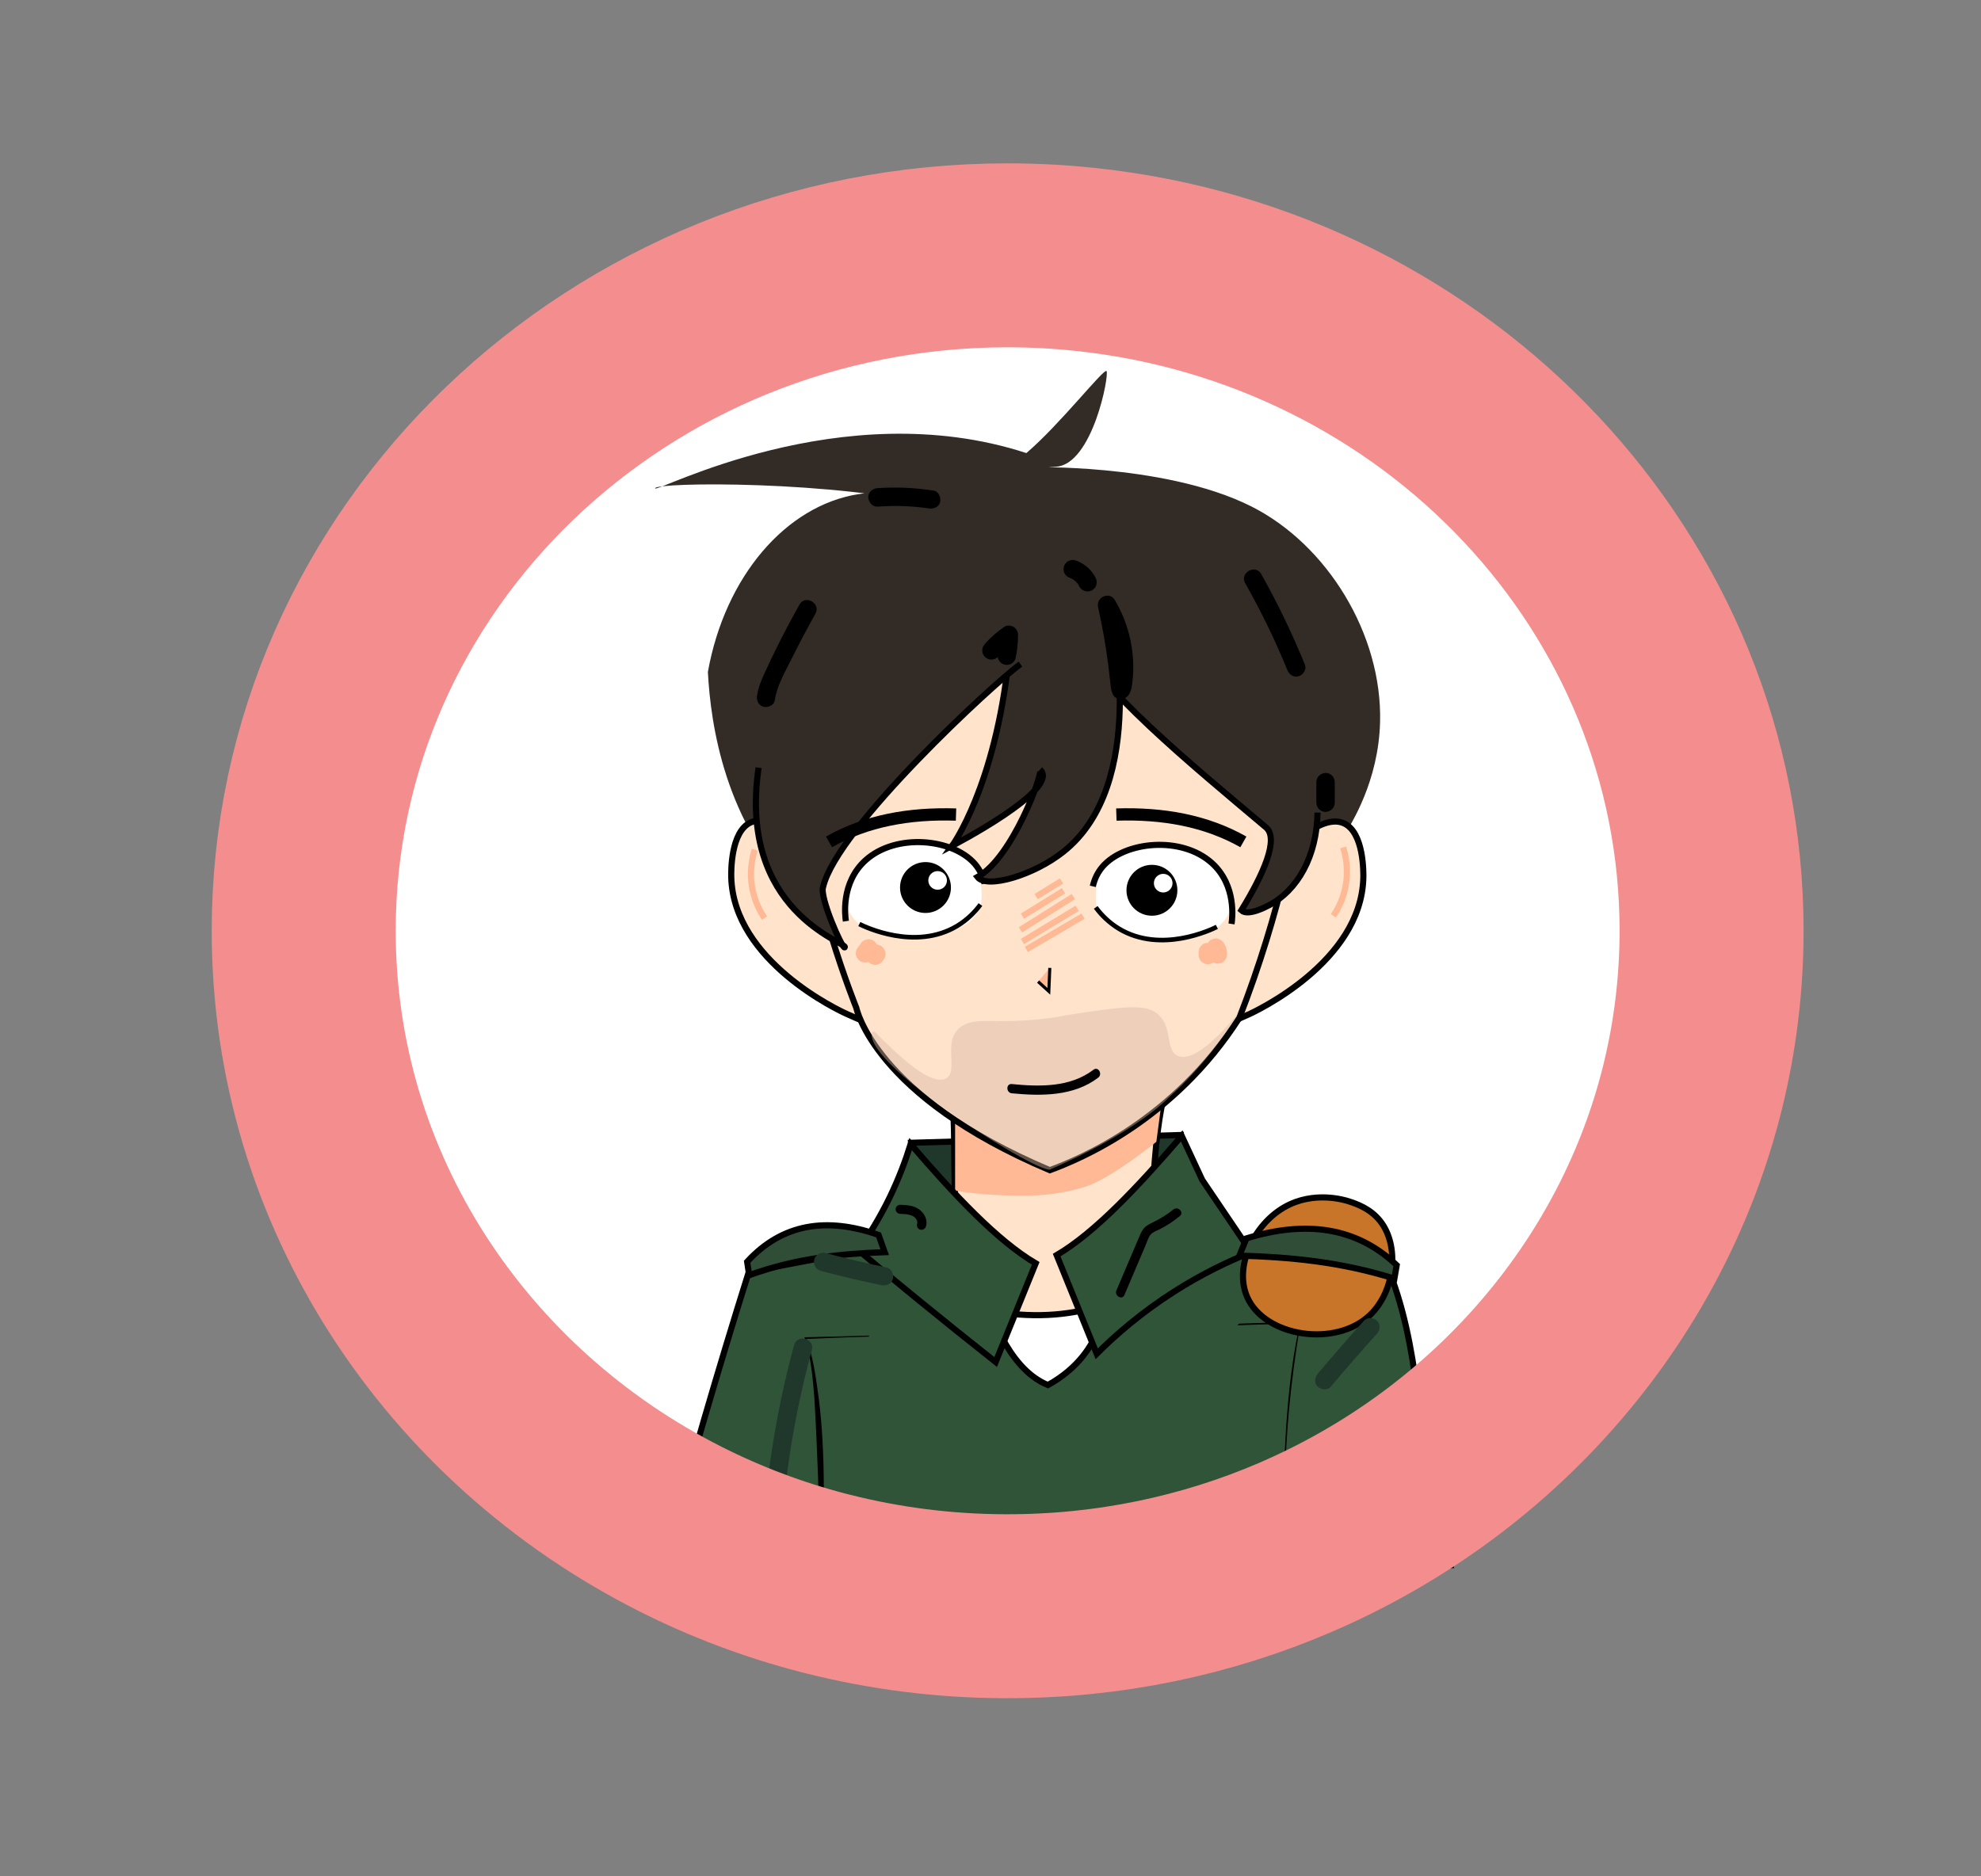 <?xml version="1.0" encoding="utf-8"?>
<!-- Generator: Adobe Illustrator 28.3.0, SVG Export Plug-In . SVG Version: 6.00 Build 0)  -->
<svg version="1.1" id="Layer_1" xmlns="http://www.w3.org/2000/svg" xmlns:xlink="http://www.w3.org/1999/xlink" x="0px" y="0px"
	 viewBox="0 0 323 306" style="enable-background:new 0 0 323 306;" xml:space="preserve">
<rect x="0" y="0" width="323" height="306" fill="#808080" stroke="none"/>
<style type="text/css">
	.st0{fill:#FFFFFF;}
	.st1{fill:#20382B;stroke:#000000;stroke-miterlimit:10;}
	.st2{fill:#FFE3CB;stroke:#000000;stroke-miterlimit:10;}
	.st3{fill:#FFB995;}
	.st4{fill:#332C26;}
	.st5{fill:none;stroke:#000000;stroke-miterlimit:10;}
	.st6{stroke:#000000;stroke-width:0.5;stroke-miterlimit:10;}
	.st7{fill:none;stroke:#000000;stroke-width:0.75;stroke-miterlimit:10;}
	.st8{fill:#332C26;stroke:#000000;stroke-miterlimit:10;}
	.st9{fill:none;stroke:#FFB995;stroke-miterlimit:10;}
	.st10{opacity:0.44;fill:#D8B8A3;}
	.st11{fill:#FFB995;stroke:#000000;stroke-width:0.5;stroke-miterlimit:10;}
	.st12{fill:none;stroke:#000000;stroke-width:2;stroke-miterlimit:10;}
	.st13{fill:#305437;stroke:#000000;stroke-miterlimit:10;}
	.st14{fill:#305437;}
	.st15{fill:#FFFFFF;stroke:#000000;stroke-miterlimit:10;}
	.st16{fill:#C87529;stroke:#000000;stroke-miterlimit:10;}
	.st17{fill:#304D37;stroke:#000000;stroke-miterlimit:10;}
	.st18{fill:#20382B;}
	.st19{fill:none;stroke:#F48E8E;stroke-width:30;stroke-miterlimit:10;}
</style>
<g>
	<path class="st0" d="M283.53,152.48c0,39.59-21.76,74.31-54.43,93.73c-7.62,4.53-15.84,8.23-24.51,10.96
		c-0.14,0.04-0.27,0.09-0.41,0.13c-11.15,3.47-23.06,5.35-35.42,5.35c-4.32,0-8.57-0.23-12.77-0.68
		c-9.77-1.04-19.17-3.25-28.04-6.49c-0.49-0.18-0.98-0.36-1.46-0.55c-2.71-1.03-5.37-2.16-7.97-3.37c-4.8-2.24-9.41-4.8-13.8-7.64
		c-30.6-19.79-50.73-53.36-50.73-91.43c0-60.84,51.38-110.16,114.77-110.16c0.19,0,0.38,0,0.56,0
		C232.45,42.61,283.53,91.82,283.53,152.48z"/>
	<g>
		<path class="st1" d="M148.55,186.37c14.66-0.42,29.31-0.85,43.97-1.27c-0.43,11.73-10.07,21.16-21.67,21.35
			C159.46,206.63,149.64,197.85,148.55,186.37z"/>
		<path class="st2" d="M190.29,171.71c0.84,7.5-1.91,4.14-2.55,28.68c-0.94,2.95-2.86,8.22-7.01,13.7
			c-3.19,4.21-5.94,7.84-9.56,7.97c-6.03,0.21-10.69-9.45-12.74-13.7c-4.31-8.92-1.91-20.39-3.5-33.77
			C161.63,166.22,176.81,164.1,190.29,171.71z"/>
		<g>
			<path class="st3" d="M155.72,174.42c3.82-2.05,11.61-5.51,21.77-5.13c5.36,0.2,9.79,1.41,12.96,2.58
				c-0.64,4.78-1.27,9.56-1.91,14.34c0,0-7.34,5.97-11.57,7.32c-5.49,1.74-10.49,1.56-14.84,1.34c-2.69-0.14-4.9-0.44-6.4-0.69
				V174.42z"/>
		</g>
		<path class="st4" d="M218.65,136.98c1.76-2.57,6.13-9.68,6.37-19.24c0.36-14.27-8.59-28.87-20.93-35.12
			c-14.7-7.44-38.38-6.17-31.96-6.5c6.05-0.32,8.8-15.2,8.28-15.61c-0.49-0.4-7.55,8.67-13.06,13.38
			c-30.27-9.88-60.62,6.68-60.54,5.74c0.08-0.99,29.3-1.37,47.32,3.15c0.06,0.01,0.1,0.02,0.16,0.04c-3.72-1.7-8.75-3.12-14.34-2.23
			c-11.82,1.88-21.74,13.43-24.53,28.99c0.44,8.57,2.77,24.81,14.97,36.64C154.82,169.91,202.66,160.3,218.65,136.98z"/>
		<path class="st2" d="M122.42,134.12c-3.31,1.46-3.21,8.11-3.19,8.92c0.35,13.75,17.69,21.81,18.8,22.3
			c3.84,1.72,7.84,3.52,9.56,1.91c3.32-3.1-4.05-16.87-12.74-25.81C131.86,138.37,126.13,132.48,122.42,134.12z"/>
		<path class="st2" d="M219.1,134.26c3.31,1.46,3.21,8.11,3.19,8.92c-0.35,13.75-17.69,21.81-18.8,22.3
			c-3.84,1.72-7.84,3.52-9.56,1.91c-3.32-3.1,4.05-16.87,12.74-25.81C209.67,138.51,215.39,132.62,219.1,134.26z"/>
		<path class="st2" d="M130.71,129.34c0.96,15.29,8.92,35.05,8.92,35.05s2.87,14.34,31.54,26.45c4.9-1.8,20.23-8.14,30.91-24.85
			c6.69-17.21,9.99-33.36,9.56-38.55c-2.87-18.05-17.28-41.47-39.19-42.06C149.44,84.75,133.14,109.71,130.71,129.34z"/>
		<path class="st0" d="M179.31,149.17c-0.75-1.31-0.68-2.61-0.61-3.67c0.03-0.48,0.21-3.56,2.15-5.39
			c3.69-3.48,14.49-3.18,18.44,1.71c1.78,2.2,2.45,5.67,0.31,8.33c-2.95,3.66-9.23,3.28-10.76,3.18
			C187.99,153.28,181.4,152.81,179.31,149.17z"/>
		<path class="st5" d="M200.8,150.68c0.12-0.78,0.86-6.26-3.19-9.92c-4.98-4.51-14.26-3.56-17.84,0.58
			c-0.92,1.07-1.37,2.24-1.59,3.21"/>
		<circle class="st6" cx="187.82" cy="145.19" r="3.9"/>
		<path class="st7" d="M198.41,151.16c-0.96,0.48-9.12,4.39-15.93,0.32c-1.68-1.01-2.92-2.28-3.82-3.5"/>
		<circle class="st0" cx="189.66" cy="144.03" r="1.52"/>
		<path class="st0" d="M159.41,148.72c0.75-1.31,0.68-2.61,0.61-3.67c-0.03-0.48-0.21-3.56-2.15-5.39
			c-3.69-3.48-14.49-3.18-18.44,1.71c-1.78,2.2-2.45,5.67-0.31,8.33c2.95,3.66,9.23,3.28,10.76,3.18
			C150.73,152.83,157.31,152.36,159.41,148.72z"/>
		<path class="st5" d="M137.92,150.23c-0.12-0.78-0.86-6.26,3.19-9.92c4.98-4.51,14.26-3.56,17.84,0.58
			c0.92,1.07,1.37,2.24,1.59,3.21"/>
		<circle class="st6" cx="150.9" cy="144.74" r="3.9"/>
		<circle class="st0" cx="152.88" cy="143.58" r="1.52"/>
		<path class="st7" d="M140.11,150.7c0.96,0.48,9.12,4.39,15.93,0.32c1.68-1.01,2.92-2.28,3.82-3.5"/>
		<path class="st8" d="M164.48,107.35c-2.23,21.03-9.24,30.59-9.24,30.59s17.84-9.24,14.34-12.43c0.56,0.47-4.46,14.34-10.2,17.52
			c1.51,1.97,9.14-0.26,14.02-4.14c13.81-10.99,8.19-37.32,7.33-41.1"/>
		<path class="st8" d="M174.36,102.89c4.46,9.19,19.78,21.69,32.05,32.04c2.2,1.85-0.45,7.72-4.01,13.53
			c1.04,0.98,3.89-0.5,4.49-0.82c4.7-2.45,7.83-8.04,7.93-15.12"/>
		<path class="st5" d="M130.71,145.23"/>
		<path class="st4" d="M215.14,130.61c5.33-4.52-2.44-34.56-24.21-45.88c-20.71-10.77-49.34-2.11-60.86,16.25
			c-6.63,10.57-8.72,26.01-3.5,29.31c9.19,5.82,39.83-26.73,43.49-23.1c1.59,1.58-3.54,8.34-1.43,10.36
			c2.23,2.14,8.26-5.16,15.77-3.98c7.42,1.17,7.71,9.26,18.8,14.66C206.22,129.69,212.58,132.79,215.14,130.61z"/>
		<g>
			<g>
				<path d="M165.59,107.35c0.27-1.25,0.41-2.54,0.4-3.82c-0.01-0.53-0.28-1.03-0.74-1.3c-0.44-0.26-1.08-0.3-1.51,0
					c-1.16,0.8-2.23,1.72-3.15,2.78c-0.26,0.3-0.44,0.65-0.44,1.06c0,0.37,0.16,0.81,0.44,1.06c0.29,0.26,0.66,0.46,1.06,0.44
					c0.38-0.02,0.8-0.14,1.06-0.44c0.65-0.75,1.37-1.43,2.16-2.04c-0.1,0.08-0.2,0.16-0.3,0.23c0.22-0.17,0.45-0.34,0.69-0.5
					c-0.75-0.43-1.5-0.86-2.26-1.3c0.01,0.75-0.04,1.5-0.14,2.24c0.02-0.13,0.04-0.27,0.05-0.4c-0.05,0.39-0.12,0.78-0.2,1.17
					c-0.08,0.39-0.06,0.8,0.15,1.16c0.18,0.31,0.54,0.61,0.9,0.69c0.38,0.09,0.82,0.07,1.16-0.15
					C165.22,108.04,165.51,107.73,165.59,107.35L165.59,107.35z"/>
			</g>
		</g>
		<g>
			<path d="M182.78,112.48c-0.24,0-0.27-2.34-0.99-6.96c-0.45-2.91-0.95-5.29-1.31-6.91c0.87,1.45,1.95,3.66,2.47,6.51
				C183.66,108.95,183.07,112.48,182.78,112.48z"/>
			<g>
				<path d="M183.18,111.04c-0.17-0.03,1.06,0.62,0.97,0.93c0.01-0.02-0.03-0.07-0.03-0.1c-0.01-0.1-0.03-0.21-0.06-0.31
					c-0.05-0.25,0.04,0.3,0.01,0.1c-0.01-0.08-0.02-0.17-0.03-0.25c-0.02-0.2-0.05-0.4-0.07-0.6c-0.14-1.27-0.29-2.53-0.46-3.79
					c-0.4-2.95-0.94-5.89-1.58-8.8c-0.91,0.39-1.83,0.77-2.74,1.16c1.24,2.09,2.1,4.39,2.43,6.81c0.18,1.31,0.21,2.65,0.13,3.96
					c-0.02,0.27-0.04,0.54-0.07,0.8c-0.03,0.27,0.03-0.18-0.01,0.06c-0.02,0.11-0.03,0.22-0.06,0.33c-0.03,0.14-0.07,0.27-0.1,0.41
					c-0.07,0.33,0.16-0.27,0.22-0.32c0.22-0.13,0.44-0.26,0.66-0.39c-0.01,0-0.01,0-0.02,0.01c-1.85,0.53-1.06,3.43,0.8,2.89
					c1.2-0.35,1.34-1.71,1.47-2.75c0.18-1.44,0.18-2.91,0.05-4.35c-0.3-3.18-1.28-6.22-2.91-8.97c-0.88-1.49-3.11-0.49-2.74,1.16
					c0.7,3.14,1.27,6.31,1.67,9.5c0.13,1.06,0.23,2.13,0.37,3.2c0.11,0.85,0.24,2.03,1.3,2.22c0.8,0.15,1.62-0.22,1.85-1.05
					C184.43,112.15,183.98,111.18,183.18,111.04z"/>
			</g>
		</g>
		<g>
			<g>
				<path d="M217.63,130.91c0-1.12,0-2.24,0-3.36c0-0.38-0.17-0.79-0.44-1.06c-0.26-0.26-0.69-0.46-1.06-0.44
					c-0.81,0.04-1.5,0.66-1.5,1.5c0,1.12,0,2.24,0,3.36c0,0.38,0.17,0.79,0.44,1.06c0.26,0.26,0.69,0.46,1.06,0.44
					C216.94,132.37,217.63,131.75,217.63,130.91L217.63,130.91z"/>
			</g>
		</g>
		<g>
			<g>
				<path d="M143.07,82.62c1.44-0.1,2.87-0.13,4.31-0.08c0.7,0.03,1.41,0.07,2.11,0.14c0.73,0.07,1.38,0.15,1.95,0.23
					c0.77,0.12,1.65-0.19,1.85-1.05c0.16-0.71-0.22-1.72-1.05-1.85c-3.04-0.46-6.1-0.62-9.17-0.4c-0.78,0.06-1.54,0.65-1.5,1.5
					C141.61,81.88,142.24,82.68,143.07,82.62L143.07,82.62z"/>
			</g>
		</g>
		<g>
			<g>
				<path d="M178.61,94.18c-0.12-0.25-0.27-0.49-0.44-0.72c-0.24-0.32-0.49-0.64-0.8-0.9c-0.62-0.54-1.29-0.93-2.06-1.19
					c-0.36-0.12-0.84-0.03-1.16,0.15c-0.31,0.18-0.61,0.54-0.69,0.9c-0.09,0.38-0.07,0.81,0.15,1.16c0.22,0.34,0.51,0.56,0.9,0.69
					c0.09,0.03,0.18,0.07,0.27,0.1c-0.12-0.05-0.24-0.1-0.36-0.15c0.34,0.14,0.65,0.33,0.94,0.55c-0.1-0.08-0.2-0.16-0.3-0.23
					c0.28,0.22,0.53,0.47,0.75,0.75c-0.08-0.1-0.16-0.2-0.23-0.3c0.17,0.22,0.32,0.46,0.44,0.72c0.16,0.32,0.56,0.6,0.9,0.69
					c0.36,0.1,0.84,0.05,1.16-0.15c0.32-0.21,0.6-0.51,0.69-0.9c0.02-0.13,0.04-0.27,0.05-0.4
					C178.81,94.67,178.74,94.42,178.61,94.18L178.61,94.18z"/>
			</g>
		</g>
		<g>
			<g>
				<path d="M203.03,95.12c2.58,4.56,4.88,9.27,6.85,14.12c0.3,0.75,1,1.28,1.85,1.05c0.71-0.2,1.35-1.09,1.05-1.85
					c-2.07-5.09-4.45-10.05-7.15-14.83C204.67,91.93,202.07,93.44,203.03,95.12L203.03,95.12z"/>
			</g>
		</g>
		<g>
			<g>
				<path d="M126.33,114.21c0.35-2.46,1.77-4.8,2.86-7c1.19-2.4,2.45-4.77,3.76-7.11c0.95-1.68-1.64-3.2-2.59-1.51
					c-1.36,2.42-2.66,4.87-3.88,7.36c-0.61,1.24-1.21,2.48-1.78,3.74c-0.55,1.2-1.07,2.41-1.26,3.73c-0.12,0.8,0.2,1.61,1.05,1.85
					C125.19,115.45,126.22,115.02,126.33,114.21L126.33,114.21z"/>
			</g>
		</g>
		<path class="st9" d="M123.06,138.58c-0.38,1.2-0.98,3.68-0.32,6.69c0.44,2.02,1.29,3.53,1.91,4.46"/>
		<path class="st9" d="M219,138.2c0.38,1.2,0.98,3.68,0.32,6.69c-0.44,2.02-1.29,3.53-1.91,4.46"/>
		<path class="st10" d="M201.92,165.18c-0.05,0-6.48,8.49-9.88,7.01c-2.16-0.94-0.67-4.87-3.5-7.01c-1.97-1.48-5.75-0.96-13.22,0.16
			c-2.43,0.36-2.07,0.4-3.82,0.64c-9.38,1.29-12.48-0.41-14.97,1.59c-2.9,2.32-0.19,7.09-2.23,8.28
			c-3.19,1.86-11.57-7.73-11.79-7.65c-0.16,0.06-0.35,0.12-0.38,0.28c-0.86,5.64,28.36,23.72,29.21,22.18
			c0,0,13.06-5.42,19.44-11.87C196.08,173.97,199.63,169,201.92,165.18z"/>
		<line class="st9" x1="173.08" y1="143.67" x2="168.94" y2="146.22"/>
		<line class="st9" x1="173.4" y1="145.27" x2="166.71" y2="149.41"/>
		<line class="st9" x1="175" y1="146.22" x2="166.39" y2="151.64"/>
		<line class="st9" x1="175.63" y1="148.13" x2="166.71" y2="153.55"/>
		<line class="st9" x1="176.59" y1="149.41" x2="167.35" y2="154.83"/>
		<path class="st11" d="M171.17,157.85c-0.05,1.27-0.11,2.55-0.16,3.82c-0.58-0.53-1.17-1.06-1.75-1.59"/>
		<g>
			<g>
				<path class="st3" d="M140.32,153.92c-0.19,0.26-0.39,0.52-0.58,0.78c-0.11,0.17-0.17,0.36-0.18,0.56
					c-0.04,0.2-0.04,0.4,0.03,0.6c0.05,0.2,0.14,0.37,0.27,0.51c0.11,0.16,0.25,0.29,0.42,0.39c0.12,0.05,0.24,0.1,0.36,0.15
					c0.27,0.07,0.53,0.07,0.8,0c0.12-0.05,0.24-0.1,0.36-0.15c0.23-0.13,0.4-0.31,0.54-0.54c0.19-0.26,0.39-0.52,0.58-0.78
					c0.11-0.17,0.17-0.36,0.18-0.56c0.04-0.2,0.04-0.4-0.03-0.6c-0.05-0.2-0.14-0.37-0.27-0.51c-0.11-0.16-0.25-0.29-0.42-0.39
					c-0.12-0.05-0.24-0.1-0.36-0.15c-0.27-0.07-0.53-0.07-0.8,0c-0.12,0.05-0.24,0.1-0.36,0.15
					C140.63,153.52,140.45,153.7,140.32,153.92L140.32,153.92z"/>
			</g>
		</g>
		<g>
			<g>
				<path class="st3" d="M141.58,154.8c-0.06,0.1-0.13,0.19-0.19,0.29c-0.11,0.17-0.17,0.36-0.18,0.56c-0.04,0.2-0.04,0.4,0.03,0.6
					c0.05,0.2,0.14,0.37,0.27,0.51c0.11,0.16,0.25,0.29,0.42,0.39c0.12,0.05,0.24,0.1,0.36,0.15c0.27,0.07,0.53,0.07,0.8,0
					c0.12-0.05,0.24-0.1,0.36-0.15c0.23-0.13,0.4-0.31,0.54-0.54c0.06-0.1,0.13-0.19,0.19-0.29c0.11-0.17,0.17-0.36,0.18-0.56
					c0.04-0.2,0.04-0.4-0.03-0.6c-0.05-0.2-0.14-0.37-0.27-0.51c-0.11-0.16-0.25-0.29-0.42-0.39c-0.12-0.05-0.24-0.1-0.36-0.15
					c-0.27-0.07-0.53-0.07-0.8,0c-0.12,0.05-0.24,0.1-0.36,0.15C141.89,154.39,141.71,154.57,141.58,154.8L141.58,154.8z"/>
			</g>
		</g>
		<g>
			<g>
				<path class="st3" d="M195.44,155.26c0,0.16,0,0.32,0,0.49c-0.01,0.21,0.04,0.4,0.13,0.58c0.06,0.19,0.16,0.35,0.31,0.48
					c0.14,0.15,0.3,0.25,0.48,0.31c0.18,0.09,0.37,0.14,0.58,0.13c0.13-0.02,0.27-0.04,0.4-0.05c0.25-0.07,0.47-0.2,0.66-0.39
					c0.08-0.1,0.16-0.2,0.23-0.3c0.14-0.23,0.2-0.49,0.2-0.76c0-0.16,0-0.32,0-0.49c0.01-0.21-0.04-0.4-0.13-0.58
					c-0.06-0.19-0.16-0.35-0.31-0.48c-0.14-0.15-0.3-0.25-0.48-0.31c-0.18-0.09-0.37-0.14-0.58-0.13c-0.13,0.02-0.27,0.04-0.4,0.05
					c-0.25,0.07-0.47,0.2-0.66,0.39c-0.08,0.1-0.16,0.2-0.23,0.3C195.51,154.74,195.44,154.99,195.44,155.26L195.44,155.26z"/>
			</g>
		</g>
		<g>
			<g>
				<path class="st3" d="M197.19,155.61c0,0,0.01,0.01,0.01,0.01c-0.08-0.1-0.16-0.2-0.23-0.3c0.08,0.1,0.14,0.21,0.19,0.33
					c-0.05-0.12-0.1-0.24-0.15-0.36c0.05,0.13,0.09,0.26,0.11,0.4c-0.02-0.13-0.04-0.27-0.05-0.4c0.01,0.12,0.02,0.24,0,0.36
					c-0.01,0.21,0.04,0.4,0.13,0.58c0.06,0.19,0.16,0.35,0.31,0.48c0.14,0.15,0.3,0.25,0.48,0.31c0.18,0.09,0.37,0.14,0.58,0.13
					c0.13-0.02,0.27-0.04,0.4-0.05c0.25-0.07,0.47-0.2,0.66-0.39c0.08-0.1,0.16-0.2,0.23-0.3c0.14-0.23,0.2-0.49,0.2-0.76
					c0.01-0.1,0.01-0.2,0-0.31c-0.02-0.18-0.04-0.36-0.07-0.53c-0.01-0.05-0.02-0.1-0.04-0.15c-0.01-0.05-0.03-0.09-0.05-0.14
					c-0.06-0.16-0.13-0.33-0.21-0.48c-0.1-0.2-0.26-0.38-0.4-0.55c-0.14-0.15-0.3-0.25-0.48-0.31c-0.18-0.09-0.37-0.14-0.58-0.13
					c-0.21-0.01-0.4,0.04-0.58,0.13c-0.19,0.06-0.35,0.16-0.48,0.31c-0.08,0.1-0.16,0.2-0.23,0.3c-0.14,0.23-0.2,0.49-0.2,0.76
					c0.02,0.13,0.04,0.27,0.05,0.4C196.87,155.2,197,155.42,197.19,155.61L197.19,155.61z"/>
			</g>
		</g>
		<path class="st8" d="M166.39,108.31c-4.08,2.85-29.95,26.76-32.18,36.32c-0.64,1.59,3.06,10,3.5,9.88
			c0.02-0.01,0.04-0.04,0.04-0.05c0.21-0.83-17.49-5.88-14.06-29.26"/>
		<path class="st12" d="M155.88,132.84c-7.59-0.24-14.6,1-20.71,4.46"/>
		<path class="st12" d="M182.02,132.84c7.59-0.24,14.6,1,20.71,4.46"/>
		<path class="st13" d="M231.39,229.38c-0.87-6.94-1.9-13.89-4.37-20.73c-10.09-1.91-20.18-3.82-30.27-5.74l9.79,34.11
			c1.04,6.24,2.23,12.48,3.49,18.72l26.44-0.49C234.31,246.88,232.51,238.26,231.39,229.38z"/>
		<path class="st13" d="M139.63,233.52l12.74-31.86c-10.09,1.91-20.18,3.82-30.27,5.74c-2.49,7.93-4.94,16.01-7.33,24.21
			c-2.56,8.77-4.97,17.45-7.27,26.03l25.61-0.47C135.29,249.29,137.46,241.4,139.63,233.52z"/>
		<g>
			<path class="st14" d="M209.34,244.83c0.04-6.9,0.46-16.9,2.61-29.15l-80.61,2.55c2.21,5.88,2.82,21.55,2.57,38.92l75.73-1.4
				C209.46,252.54,209.32,248.92,209.34,244.83z"/>
			<g>
				<path d="M209.23,244.83c0.16-9.51,0.74-20.29,2.73-29.03c-13.42,0.43-47.5,1.51-60.46,1.88c-6.72,0.19-13.44,0.4-20.15,0.68
					c0,0,0.12-0.18,0.12-0.18c1.1,3.11,1.56,6.37,1.99,9.61c1.24,9.39,0.87,19.87,0.58,29.36c0,0-0.13-0.13-0.13-0.13
					c-0.02,0.04,76.18-1.55,75.62-1.27C209.54,255.76,209.23,244.83,209.23,244.83L209.23,244.83z M209.46,244.83l0.29,10.91
					c0,0,0,0.11,0,0.11c0,0.05-75.8,1.38-75.84,1.42c0,0-0.13,0-0.13,0l0-0.13c0,0-0.03-4.89-0.03-4.89
					c-0.23-7.56-0.51-16.88-0.98-24.4c-0.27-3.29-0.55-6.63-1.61-9.76c6.78-0.15,13.55-0.36,20.33-0.6
					c12.82-0.44,47.21-1.52,60.46-1.94c0,0,0.15,0,0.15,0s-0.03,0.14-0.03,0.14C210.39,225.32,209.5,235.07,209.46,244.83
					L209.46,244.83z"/>
			</g>
		</g>
		<path class="st15" d="M179.78,212.81c-5.73,1.91-11.92,2.12-18.48,0.96c0.03-1.19,2.55,9.24,9.56,12.11
			C180.73,220.46,180.15,210.88,179.78,212.81z"/>
		<path class="st14" d="M157.15,212.81c-1.14-3.39-5.21-4.96-8.28-4.46c-5.13,0.83-8.64,7.56-6.69,11.15
			c1.91,3.52,9.09,4.05,12.74,0.64C156.59,218.58,158.11,215.66,157.15,212.81z"/>
		<path class="st14" d="M203.5,209.43c-1.08-3.51-5.47-5.12-8.59-5.06c-7.02,0.13-13.21,8.83-11.47,12.74
			c1.81,4.06,12.99,4.89,17.83-0.35C201.55,216.46,204.61,213.04,203.5,209.43z"/>
		<path class="st13" d="M192.68,185.25c-7.18,8.35-14.16,15.77-20.39,19.44c2.18,5.36,4.35,10.73,6.53,16.09
			c3.11-3.11,7.27-6.72,12.61-10.13c4.57-2.92,8.89-4.97,12.56-6.43c-2.66-3.93-5.31-7.86-7.97-11.79
			C194.91,190.03,193.79,187.64,192.68,185.25z"/>
		<path class="st13" d="M148.48,186.59c7.18,8.35,14.16,15.77,20.39,19.44c-2.18,5.36-4.35,10.73-6.53,16.09
			c-4.18-3.3-8.38-6.68-12.61-10.13c-3.31-2.7-6.57-5.4-9.78-8.09c1.65-2.33,3.44-5.2,5.1-8.6
			C146.58,192.13,147.68,189.17,148.48,186.59z"/>
		<g>
			<g>
				<path d="M191.31,197.25c-1.03,0.84-2.16,1.53-3.36,2.11c-0.54,0.26-1.07,0.53-1.46,0.99c-0.42,0.49-0.63,1.11-0.88,1.69
					c-1.19,2.8-2.39,5.6-3.58,8.4c-0.37,0.88,0.92,1.64,1.3,0.76c1.16-2.72,2.32-5.45,3.48-8.17c0.23-0.54,0.42-1.25,0.81-1.7
					c0.37-0.43,1-0.62,1.49-0.87c1.17-0.59,2.25-1.32,3.27-2.15C193.12,197.7,192.05,196.65,191.31,197.25L191.31,197.25z"/>
			</g>
		</g>
		<g>
			<g>
				<path d="M146.78,197.96c0.22,0.01,0.44,0.02,0.65,0.03c0.11,0.01,0.22,0.02,0.33,0.03c0.03,0,0.06,0.01,0.09,0.01
					c-0.03,0-0.05-0.01-0.08-0.01c0.04-0.01,0.14,0.02,0.17,0.03c0.2,0.04,0.4,0.08,0.6,0.15c0.05,0.02,0.09,0.03,0.14,0.05
					c0.18,0.07-0.14-0.07,0.04,0.02c0.09,0.05,0.18,0.09,0.26,0.14c0.02,0.01,0.1,0.05,0.1,0.07c-0.08-0.06-0.09-0.08-0.05-0.04
					c0.02,0.02,0.04,0.03,0.06,0.05c0.06,0.06,0.12,0.11,0.18,0.18c0.03,0.03,0.07,0.09,0.1,0.12c-0.06-0.04-0.08-0.11-0.01-0.01
					c0.05,0.08,0.1,0.16,0.14,0.24c0.07,0.12-0.04-0.11-0.01-0.02c0.01,0.04,0.03,0.08,0.04,0.12c0.01,0.05,0.03,0.09,0.04,0.14
					c0.01,0.02,0.01,0.05,0.01,0.07c0.01,0.06,0.01,0.03-0.01-0.08c-0.02,0.01,0,0.21,0,0.24c-0.01,0.16,0.05-0.16,0-0.01
					c-0.01,0.05-0.03,0.09-0.04,0.14c-0.12,0.37,0.14,0.84,0.52,0.92c0.41,0.09,0.79-0.12,0.92-0.52c0.35-1.08-0.26-2.18-1.12-2.8
					c-0.87-0.64-2.03-0.7-3.07-0.74c-0.39-0.02-0.77,0.36-0.75,0.75C146.05,197.63,146.36,197.94,146.78,197.96L146.78,197.96z"/>
			</g>
		</g>
		<path class="st5" d="M189.33,196.56"/>
		<path class="st5" d="M189.33,193.7"/>
		<path class="st5" d="M190.61,193.38"/>
		<path class="st16" d="M225.02,199.11c-1.63-2.05-3.93-2.81-5.1-3.19c-0.63-0.21-5.73-1.79-10.51,0.96
			c-5.06,2.9-8.22,9.75-6.05,14.66c2.86,6.48,14.44,8.3,20.07,2.87C227.42,210.55,228.26,203.18,225.02,199.11z"/>
		<path class="st17" d="M227.73,206.33c-6.55-6.24-14.84-7.34-24.5-4.37c-0.38,0.94-0.77,1.87-1.15,2.81
			c8.13,0.24,16.4,0.97,25.27,3.75C227.47,207.78,227.6,207.05,227.73,206.33z"/>
		<path class="st17" d="M121.82,205.77c5.73-6.24,12.98-7.34,21.43-4.37c0.33,0.94,0.67,1.87,1,2.81
			c-7.11,0.24-14.34,0.97-22.1,3.75C122.04,207.23,121.93,206.5,121.82,205.77z"/>
		<g>
			<g>
				<path d="M164.97,178.3c4.79,0.46,10.08,0.51,14.09-2.55c0.76-0.58,0.01-1.88-0.76-1.3c-3.82,2.91-8.78,2.79-13.33,2.34
					C164.01,176.7,164.02,178.2,164.97,178.3L164.97,178.3z"/>
			</g>
		</g>
		<g>
			<g>
				<path class="st18" d="M129.48,219.36c-2.5,9.18-4.13,18.57-4.9,28.05c-0.16,1.92,2.84,1.91,3,0c0.75-9.22,2.37-18.33,4.8-27.25
					C132.88,218.29,129.99,217.5,129.48,219.36L129.48,219.36z"/>
			</g>
		</g>
		<g>
			<g>
				<path class="st18" d="M222.39,215.39c-2.56,2.84-5.07,5.72-7.53,8.64c-0.5,0.6-0.63,1.54,0,2.12c0.56,0.51,1.58,0.64,2.12,0
					c2.46-2.92,4.97-5.8,7.53-8.64c0.53-0.58,0.62-1.55,0-2.12C223.94,214.87,222.95,214.77,222.39,215.39L222.39,215.39z"/>
			</g>
		</g>
		<g>
			<g>
				<path class="st18" d="M133.81,207.25c3.29,0.88,6.6,1.66,9.93,2.35c0.77,0.16,1.66-0.22,1.85-1.05
					c0.17-0.75-0.23-1.68-1.05-1.85c-3.33-0.69-6.64-1.47-9.93-2.35c-0.76-0.2-1.66,0.25-1.85,1.05
					C132.58,206.19,133,207.03,133.81,207.25L133.81,207.25z"/>
			</g>
		</g>
	</g>
	<path class="st19" d="M177.06,42.32c-4.19-0.45-8.45-0.68-12.77-0.68c-63.39,0-114.77,49.32-114.77,110.16
		c0,42.35,24.9,79.13,61.42,97.56c7.33,3.7,15.13,6.66,23.29,8.78c0.23,0.06,0.46,0.12,0.69,0.17c9.2,2.33,18.85,3.6,28.81,3.64
		c0.19,0,0.38,0,0.56,0c16.64,0,32.45-3.4,46.72-9.51c0.42-0.17,0.83-0.35,1.24-0.54c8.35-3.69,16.16-8.31,23.28-13.73
		c26.52-20.18,43.54-51.37,43.54-86.38C279.07,95.1,234.44,48.41,177.06,42.32z"/>
</g>
</svg>
